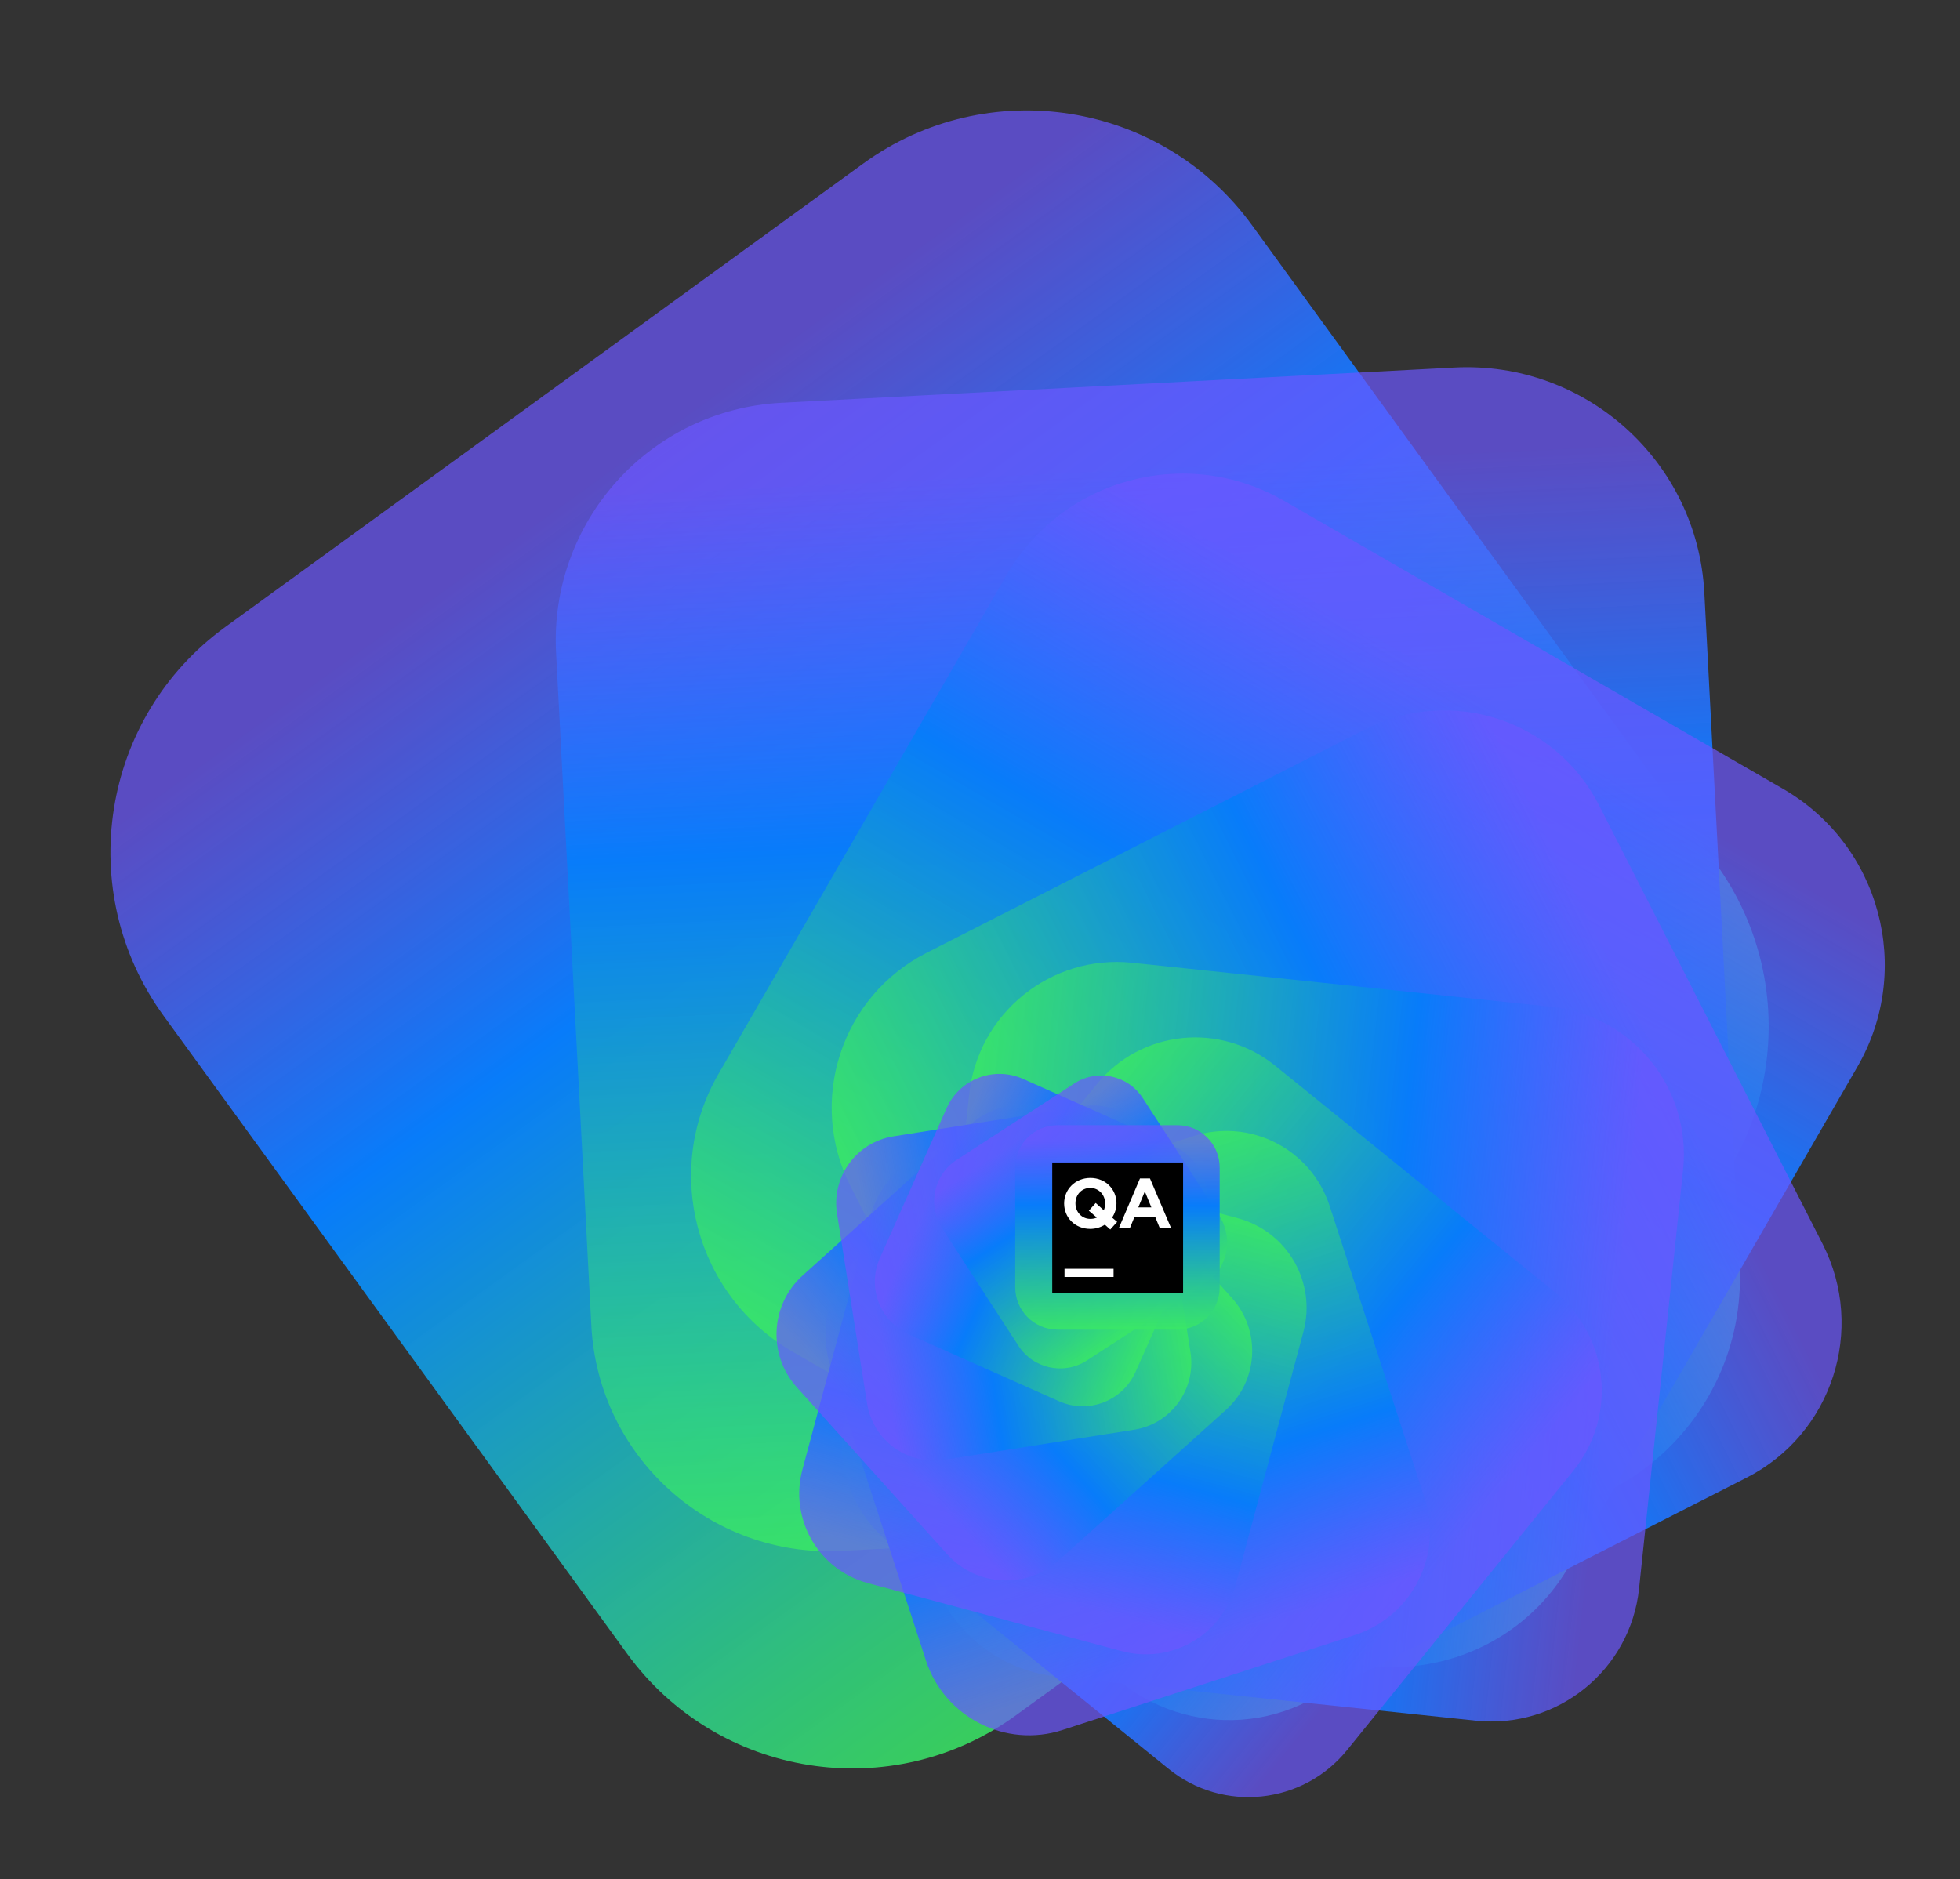 <svg width="1438" height="1379" viewBox="0 0 1438 1379" fill="none" xmlns="http://www.w3.org/2000/svg">
<rect x="0" y="0" width="1438" height="1379" fill="#333333" stroke="none"/>
<path d="M745.384 1258.61L1213.42 918.557C1304.68 852.256 1324.91 724.53 1258.61 633.274L918.557 165.234C852.256 73.978 724.53 53.748 633.274 120.05L165.234 460.101C73.978 526.402 53.748 654.128 120.049 745.384L460.1 1213.42C526.402 1304.68 654.128 1324.91 745.384 1258.61Z" fill="url(#paint0_linear_2081_20009)"/>
<path d="M617.315 1138.01L1111.12 1112.13C1207.39 1107.09 1281.35 1024.95 1276.3 928.678L1250.42 434.876C1245.38 338.601 1163.24 264.645 1066.97 269.69L573.164 295.569C476.889 300.615 402.933 382.752 407.978 479.027L433.858 972.828C438.903 1069.1 521.04 1143.06 617.315 1138.01Z" fill="url(#paint1_linear_2081_20009)"/>
<path d="M581.674 991.953L947.674 1203.26C1019.04 1244.46 1110.28 1220.01 1151.49 1148.65L1362.8 782.652C1404 711.291 1379.55 620.042 1308.18 578.841L942.184 367.531C870.823 326.331 779.574 350.781 738.373 422.142L527.063 788.142C485.863 859.503 510.313 950.753 581.674 991.953Z" fill="url(#paint2_linear_2081_20009)"/>
<path d="M624.102 870.663L788.093 1192.51C820.066 1255.26 896.855 1280.21 959.606 1248.24L1281.46 1084.25C1344.21 1052.28 1369.16 975.487 1337.18 912.736L1173.19 590.887C1141.22 528.136 1064.43 503.185 1001.68 535.158L679.83 699.149C617.079 731.122 592.129 807.912 624.102 870.663Z" fill="url(#paint3_linear_2081_20009)"/>
<path d="M710.987 803.457L678.715 1110.51C672.423 1170.37 715.852 1224 775.715 1230.29L1082.76 1262.56C1142.63 1268.85 1196.26 1225.43 1202.55 1165.56L1234.82 858.515C1241.11 798.651 1197.68 745.021 1137.82 738.729L830.773 706.457C770.909 700.165 717.279 743.594 710.987 803.457Z" fill="url(#paint4_linear_2081_20009)"/>
<path d="M804.535 795.743L638.476 1000.81C606.097 1040.79 612.263 1099.46 652.248 1131.84L857.313 1297.89C897.298 1330.27 955.961 1324.11 988.34 1284.12L1154.4 1079.06C1186.78 1039.07 1180.61 980.41 1140.63 948.031L935.562 781.972C895.577 749.593 836.914 755.759 804.535 795.743Z" fill="url(#paint5_linear_2081_20009)"/>
<path d="M875.194 833.757L660.702 903.45C618.881 917.038 595.995 961.955 609.583 1003.78L679.276 1218.27C692.864 1260.09 737.781 1282.98 779.602 1269.39L994.094 1199.69C1035.91 1186.11 1058.8 1141.19 1045.21 1099.37L975.521 884.876C961.932 843.055 917.015 820.169 875.194 833.757Z" fill="url(#paint6_linear_2081_20009)"/>
<path d="M908.149 893.899L721.948 844.006C685.645 834.279 648.331 855.823 638.604 892.126L588.712 1078.33C578.984 1114.63 600.528 1151.94 636.83 1161.67L823.031 1211.56C859.333 1221.29 896.648 1199.75 906.375 1163.44L956.267 977.243C965.994 940.941 944.451 903.626 908.149 893.899Z" fill="url(#paint7_linear_2081_20009)"/>
<path d="M903.767 952.35L793.521 829.91C772.028 806.039 735.254 804.112 711.383 825.605L588.943 935.851C565.072 957.344 563.145 994.119 584.638 1017.99L694.884 1140.43C716.377 1164.3 753.152 1166.23 777.022 1144.73L899.462 1034.49C923.333 1013 925.26 976.221 903.767 952.35Z" fill="url(#paint8_linear_2081_20009)"/>
<path d="M873.418 992.21L851.389 853.124C847.094 826.008 821.63 807.508 794.514 811.803L655.428 833.832C628.312 838.127 609.811 863.59 614.106 890.706L636.135 1029.79C640.43 1056.91 665.893 1075.41 693.009 1071.11L832.096 1049.08C859.212 1044.79 877.712 1019.33 873.418 992.21Z" fill="url(#paint9_linear_2081_20009)"/>
<path d="M833.111 1006.66L882.062 896.712C891.607 875.274 881.966 850.158 860.528 840.613L750.574 791.659C729.136 782.114 704.02 791.755 694.475 813.193L645.524 923.139C635.979 944.577 645.621 969.692 667.059 979.237L777.013 1028.19C798.45 1037.74 823.567 1028.1 833.111 1006.66Z" fill="url(#paint10_linear_2081_20009)"/>
<path d="M797.495 998.241L883.761 942.219C900.584 931.294 905.365 908.8 894.44 891.977L838.418 805.711C827.494 788.888 805 784.107 788.177 795.032L701.911 851.054C685.088 861.979 680.307 884.472 691.232 901.295L747.254 987.561C758.178 1004.38 780.672 1009.17 797.495 998.241Z" fill="url(#paint11_linear_2081_20009)"/>
<path d="M775.882 975.636H863.803C880.946 975.636 894.843 961.739 894.843 944.596V856.676C894.843 839.533 880.946 825.636 863.803 825.636H775.882C758.739 825.636 744.843 839.533 744.843 856.676V944.596C744.843 961.739 758.739 975.636 775.882 975.636Z" fill="url(#paint12_linear_2081_20009)"/>
<g clip-path="url(#clip0_2081_20009)">
<path d="M868 853H772V949H868V853Z" fill="black"/>
<path d="M836.376 864.709H843.704L859.188 901.096H850.879L847.575 892.993H832.298L828.995 901.096H820.892L836.376 864.709ZM844.737 885.974L839.937 874.258L835.137 885.974H844.737Z" fill="white"/>
<path d="M814.58 902.181L810.606 898.619C807.561 900.581 803.897 901.716 799.871 901.716C788.723 901.716 780.723 893.407 780.723 883.136V883.032C780.723 872.762 788.826 864.349 799.974 864.349C811.122 864.349 819.122 872.658 819.122 882.929V883.032C819.122 886.852 817.935 890.413 815.922 893.407L819.638 896.555L814.58 902.181ZM804.722 893.407L798.839 888.4L803.897 882.723L809.832 888.091C810.451 886.645 810.813 884.942 810.813 883.136V883.032C810.813 876.839 806.271 871.678 799.871 871.678C793.471 871.678 789.032 876.736 789.032 882.929V883.032C789.032 889.226 793.574 894.387 799.974 894.387C801.729 894.387 803.329 894.077 804.722 893.407Z" fill="white"/>
<path d="M817 930.999H781.001V936.998H817V930.999Z" fill="white"/>
</g>
<defs>
<linearGradient id="paint0_linear_2081_20009" x1="965.654" y1="1115.19" x2="381.633" y2="305.098" gradientUnits="userSpaceOnUse">
<stop stop-color="#3BEA62" stop-opacity="0.85"/>
<stop offset="0.615" stop-color="#087CFA"/>
<stop offset="0.932" stop-color="#6B57FF" stop-opacity="0.7"/>
</linearGradient>
<linearGradient id="paint1_linear_2081_20009" x1="841.974" y1="1137.75" x2="800.441" y2="285.196" gradientUnits="userSpaceOnUse">
<stop stop-color="#3BEA62" stop-opacity="0.85"/>
<stop offset="0.615" stop-color="#087CFA"/>
<stop offset="0.932" stop-color="#6B57FF" stop-opacity="0.7"/>
</linearGradient>
<linearGradient id="paint2_linear_2081_20009" x1="742.832" y1="1096.34" x2="1109.92" y2="465.89" gradientUnits="userSpaceOnUse">
<stop stop-color="#3BEA62" stop-opacity="0.85"/>
<stop offset="0.615" stop-color="#087CFA"/>
<stop offset="0.932" stop-color="#6B57FF" stop-opacity="0.7"/>
</linearGradient>
<linearGradient id="paint3_linear_2081_20009" x1="691.032" y1="1020.51" x2="1247.65" y2="739.477" gradientUnits="userSpaceOnUse">
<stop stop-color="#3BEA62" stop-opacity="0.85"/>
<stop offset="0.615" stop-color="#087CFA"/>
<stop offset="0.932" stop-color="#6B57FF" stop-opacity="0.7"/>
</linearGradient>
<linearGradient id="paint4_linear_2081_20009" x1="689.208" y1="942.027" x2="1219.02" y2="999.686" gradientUnits="userSpaceOnUse">
<stop stop-color="#3BEA62" stop-opacity="0.85"/>
<stop offset="0.615" stop-color="#087CFA"/>
<stop offset="0.932" stop-color="#6B57FF" stop-opacity="0.7"/>
</linearGradient>
<linearGradient id="paint5_linear_2081_20009" x1="724.422" y1="884.93" x2="1077.36" y2="1172.89" gradientUnits="userSpaceOnUse">
<stop stop-color="#3BEA62" stop-opacity="0.85"/>
<stop offset="0.615" stop-color="#087CFA"/>
<stop offset="0.932" stop-color="#6B57FF" stop-opacity="0.7"/>
</linearGradient>
<linearGradient id="paint6_linear_2081_20009" x1="776.251" y1="860.395" x2="895.191" y2="1231.09" gradientUnits="userSpaceOnUse">
<stop stop-color="#3BEA62" stop-opacity="0.85"/>
<stop offset="0.615" stop-color="#087CFA"/>
<stop offset="0.932" stop-color="#6B57FF" stop-opacity="0.7"/>
</linearGradient>
<linearGradient id="paint7_linear_2081_20009" x1="824.821" y1="866.933" x2="737.515" y2="1188.03" gradientUnits="userSpaceOnUse">
<stop stop-color="#3BEA62" stop-opacity="0.85"/>
<stop offset="0.615" stop-color="#087CFA"/>
<stop offset="0.932" stop-color="#6B57FF" stop-opacity="0.7"/>
</linearGradient>
<linearGradient id="paint8_linear_2081_20009" x1="856.589" y1="894.232" x2="644.54" y2="1083.75" gradientUnits="userSpaceOnUse">
<stop stop-color="#3BEA62" stop-opacity="0.85"/>
<stop offset="0.615" stop-color="#087CFA"/>
<stop offset="0.932" stop-color="#6B57FF" stop-opacity="0.7"/>
</linearGradient>
<linearGradient id="paint9_linear_2081_20009" x1="866.654" y1="928.589" x2="626.432" y2="965.73" gradientUnits="userSpaceOnUse">
<stop stop-color="#3BEA62" stop-opacity="0.85"/>
<stop offset="0.615" stop-color="#087CFA"/>
<stop offset="0.932" stop-color="#6B57FF" stop-opacity="0.7"/>
</linearGradient>
<linearGradient id="paint10_linear_2081_20009" x1="857.878" y1="957.909" x2="668.388" y2="872.705" gradientUnits="userSpaceOnUse">
<stop stop-color="#3BEA62" stop-opacity="0.85"/>
<stop offset="0.615" stop-color="#087CFA"/>
<stop offset="0.932" stop-color="#6B57FF" stop-opacity="0.7"/>
</linearGradient>
<linearGradient id="paint11_linear_2081_20009" x1="837.939" y1="974.826" x2="741.776" y2="825.546" gradientUnits="userSpaceOnUse">
<stop stop-color="#3BEA62" stop-opacity="0.85"/>
<stop offset="0.615" stop-color="#087CFA"/>
<stop offset="0.932" stop-color="#6B57FF" stop-opacity="0.7"/>
</linearGradient>
<linearGradient id="paint12_linear_2081_20009" x1="815.775" y1="977.679" x2="816.334" y2="825.909" gradientUnits="userSpaceOnUse">
<stop stop-color="#3BEA62" stop-opacity="0.85"/>
<stop offset="0.615" stop-color="#087CFA"/>
<stop offset="0.932" stop-color="#6B57FF" stop-opacity="0.7"/>
</linearGradient>
<clipPath id="clip0_2081_20009">
<rect width="96" height="96" fill="white" transform="translate(772 853)"/>
</clipPath>
</defs>
</svg>
